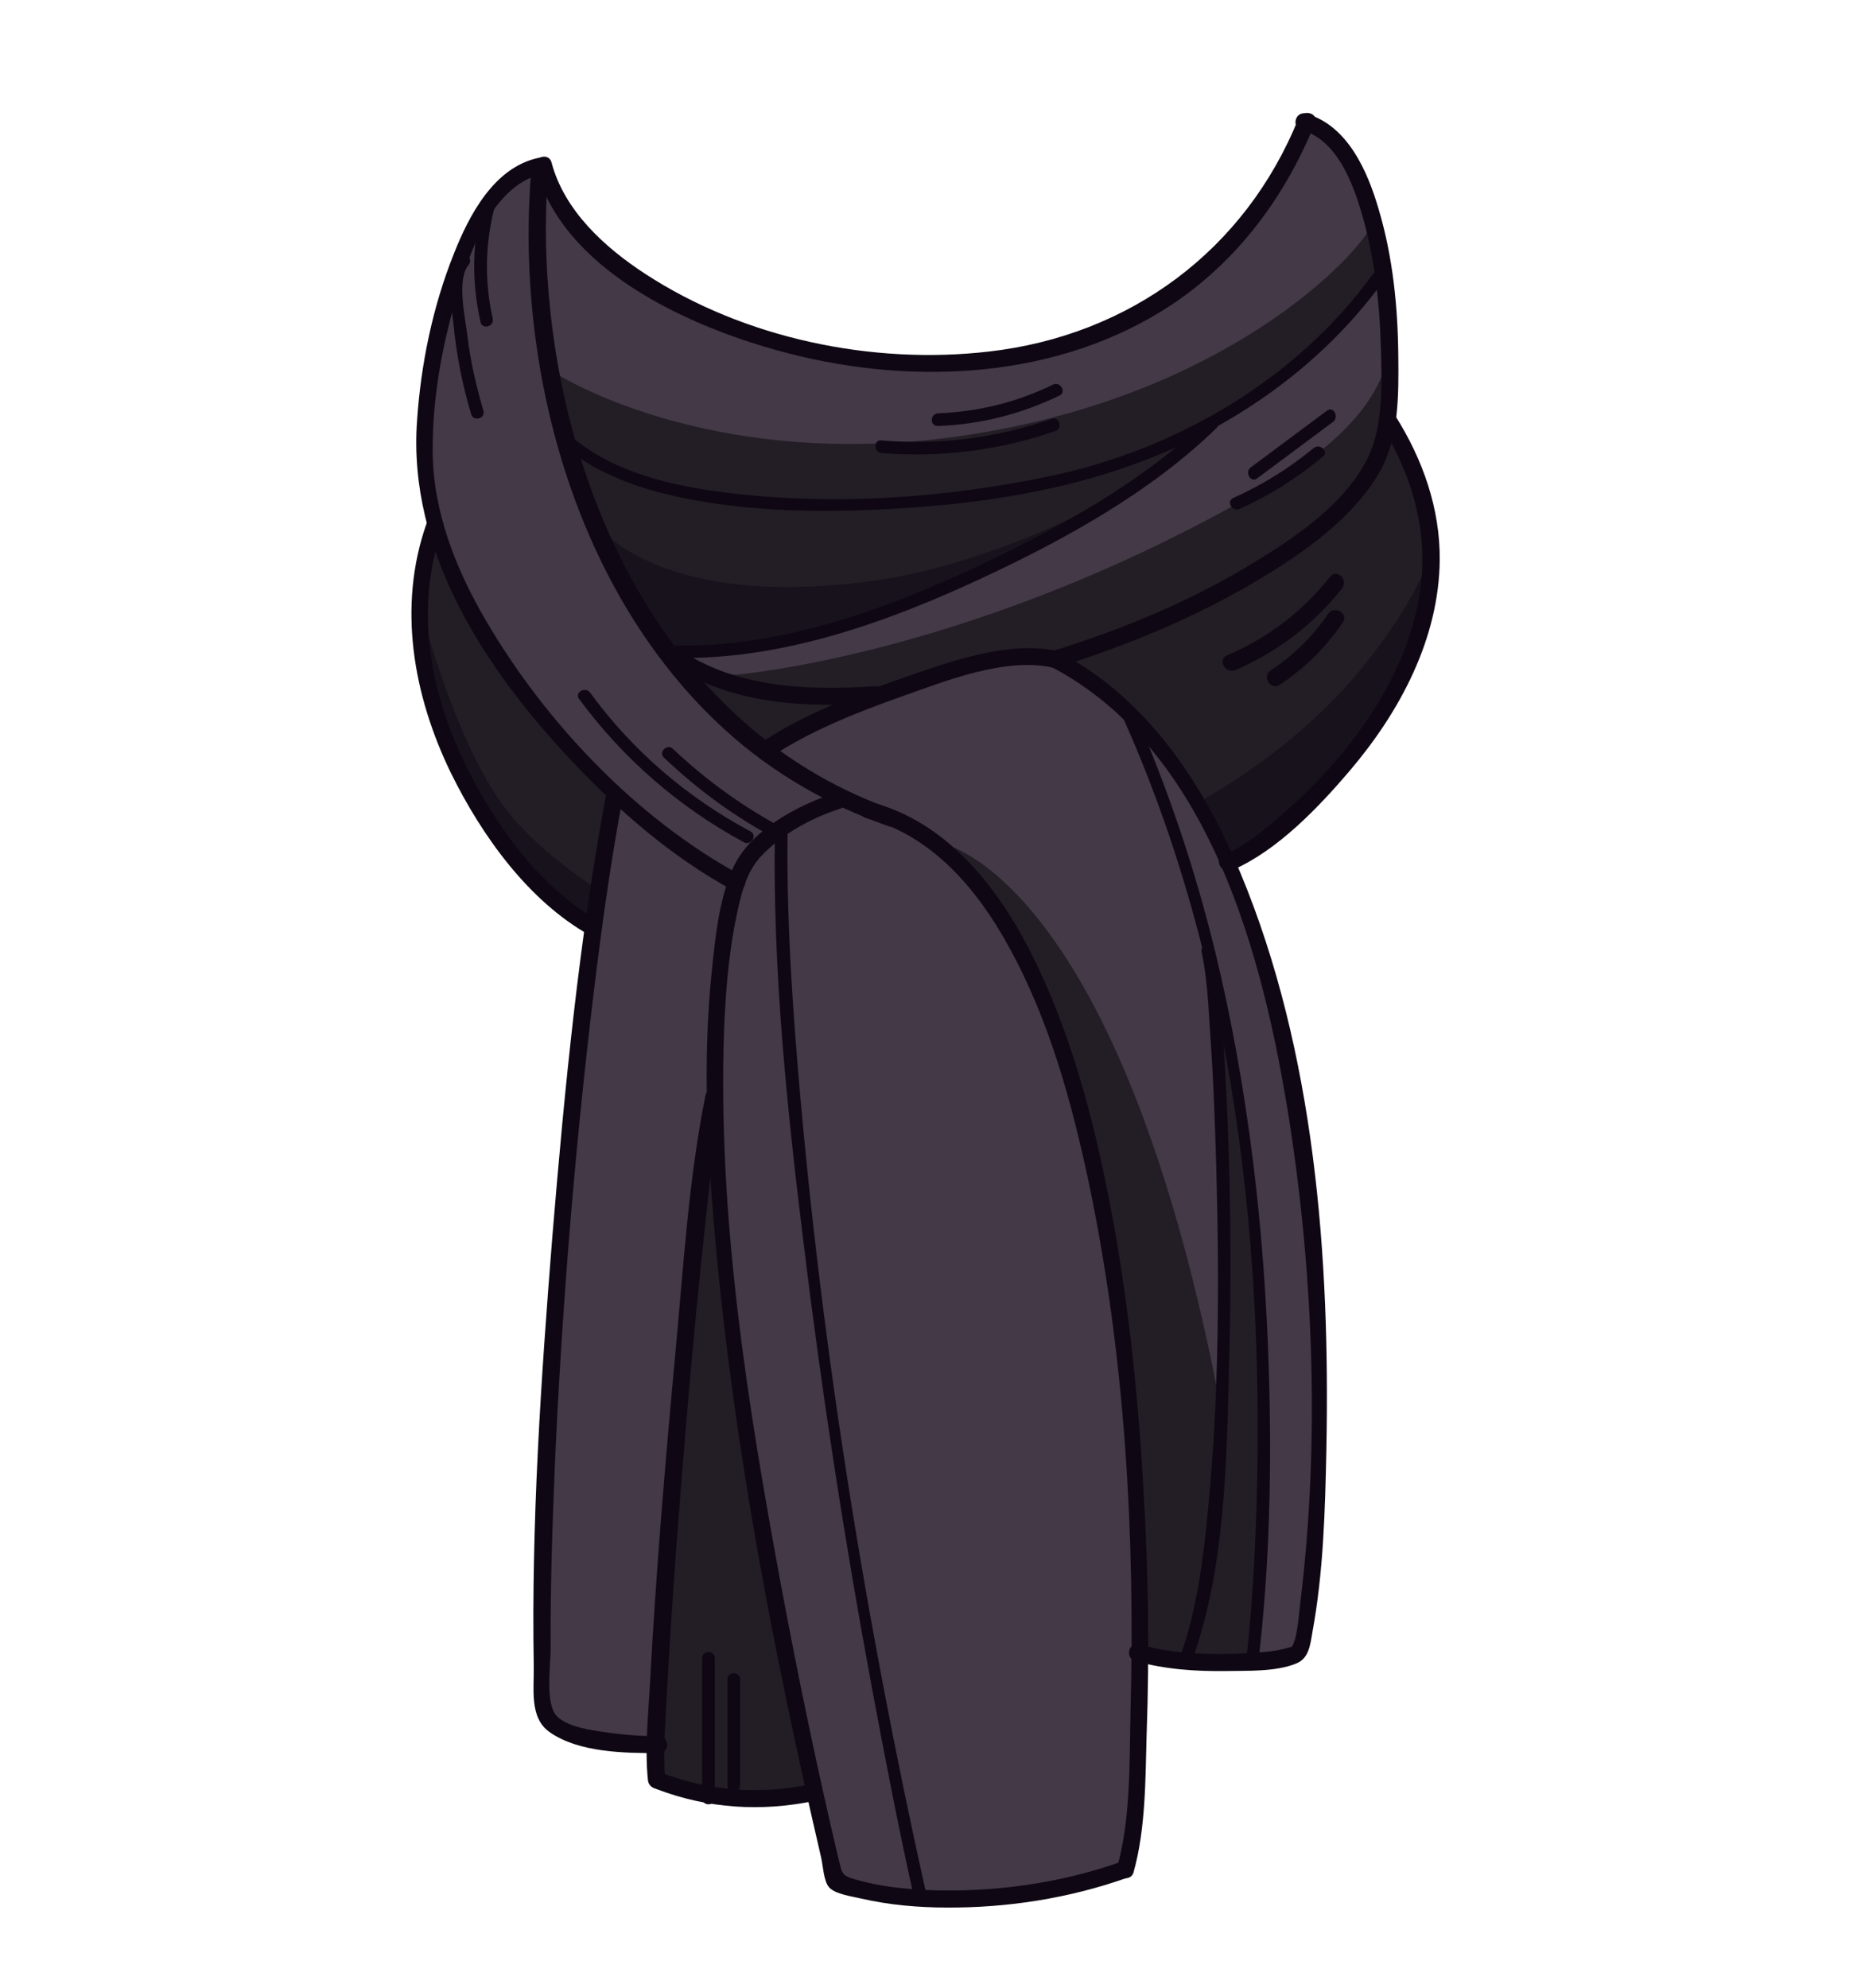 <?xml version="1.0" encoding="utf-8"?>
<!-- Generator: Adobe Illustrator 19.2.0, SVG Export Plug-In . SVG Version: 6.00 Build 0)  -->
<svg version="1.1" id="Layer_1" xmlns="http://www.w3.org/2000/svg" xmlns:xlink="http://www.w3.org/1999/xlink" x="0px" y="0px"
	 viewBox="0 0 440 470" style="enable-background:new 0 0 440 470;" xml:space="preserve">
<style type="text/css">
	.st0{fill:#433947;}
	.st1{fill:#231E26;}
	.st2{opacity:0.55;}
	.st3{fill:#0F0814;}
</style>
<g>
	<path class="st0" d="M318.8,181.9c11.8-13.8,20.9-30.9,21-49.4c0.1-12.1-3.9-23.5-10.3-33.7c0.6-4.9,0.6-9.9,0.5-14.6
		c-0.1-11.5-1.3-23.3-4.6-34.4c-2.4-8.2-6.5-18.2-15-21.7c-0.3-0.7-1.3-1-2.1-0.7c-1.2-0.1-1.9,1.3-1.4,2.2
		c-13,30.6-40,50.3-73.1,54.1c-27.7,3.2-58.1-3.1-81.5-18.4c-9.6-6.3-19.3-15-22.3-26.6c-0.3-1.1-1.4-1.3-2.2-0.9
		c-0.1,0-0.2,0-0.3,0c-10.4,2.1-16.2,13.5-19.8,22.4c-5,12.4-7.7,26-8.7,39.3c-0.6,8.3,0.3,16.5,2.3,24.3c-7,19.6-3.2,40.6,5.8,58.9
		c7,14.2,17.6,29.1,31.5,37.4c-3.3,23.9-5.5,48-7.5,72.1c-2.7,33.8-5,67.8-4.4,101.7c0.1,5-1.1,11.8,3.5,15.1
		c6.2,4.4,15.7,4.9,23.3,5c0,2.4,0.1,4.7,0.3,7.1c0.1,0.9,0.8,1.3,1.5,1.4c0.1,0.1,0.2,0.1,0.4,0.2c11.6,4.3,23.9,5.3,36,2.8
		c1,4.5,2,8.9,3.1,13.4c0.4,1.8,0.6,5.6,1.8,7.1c1.4,1.6,5.5,2,7.5,2.5c6.5,1.5,13.3,2.1,20,2.1c14.3,0.1,28.9-2.2,42.4-7
		c0.1,0,0.1-0.1,0.2-0.1c0.4-0.1,0.7-0.4,0.9-1c2.9-10.3,2.7-21.9,3.1-32.4c0.2-5.7,0.3-11.5,0.4-17.2c6.2,1.5,12.7,1.8,19,1.7
		c5-0.1,11.8,0.3,16.5-1.8c2.7-1.2,3-4.3,3.5-7c2.6-14.1,3-28.8,3.3-43.1c0.9-45.3-2.7-93.8-20.3-136.1c-0.2-0.6-0.5-1.2-0.8-1.8
		C302.4,200.1,311.7,190.3,318.8,181.9z"/>
	<g>
		<g>
			<path class="st1" d="M110.3,182.4c-8.4-16.5-12.3-35.5-7.4-53.5c6.2,18.9,18.9,36,32.4,50.4c2.7,2.9,5.5,5.7,8.5,8.5
				c-1.8,9.6-3.3,19.3-4.7,29C126.5,208.9,116.9,195.3,110.3,182.4z"/>
			<path class="st1" d="M156.7,419.8c-0.2-2-0.2-4-0.2-6c0.9-0.5,0.9-2,0.1-2.6c0.1-3.2,0.4-6.4,0.5-9.6c0.6-11.5,1.4-23,2.2-34.5
				c2-26.4,4.2-52.8,7.1-79.1c0.5-5,1.1-10,1.7-15c0.4,7.4,1,14.9,1.7,22.3c4,42.8,11.7,85.3,21.1,127.2
				C179.4,424.8,167.8,423.9,156.7,419.8z"/>
			<path class="st1" d="M304.1,192.4c-4,3.5-8.3,7.2-13.1,9.6c-8.3-18.4-20.3-35.6-37.9-45.9c15.4-5,30.5-11.4,44.4-19.8
				c10.4-6.3,21.7-14.1,28-24.8c1.5-2.6,2.5-5.4,3.2-8.3c5.9,10.5,9.1,22.2,7.8,34.5c-1.2,11.7-6.1,22.7-12.6,32.4
				C318.4,178.4,311.6,185.9,304.1,192.4z"/>
			<polygon class="st1" points="134.9,107.5 140.3,123.1 149.4,141.7 158.8,154.6 166.7,153.9 182.2,152 206.9,146 225.7,137.8 
				246.3,128.9 262.1,118.6 273.6,113 282.5,102 271.6,106.9 258,111.7 229.9,116.8 208.4,119.6 190.5,119.3 169.2,117.5 
				158.8,115.6 143.8,110.4 136.3,105.9 			"/>
			<path class="st1" d="M222.7,199.4c0,0,42.1,7.2,66.1,134.3c1.4,7.2,0.2-22,0.2-22V289l-0.7-34.8l-1.5-20.6l5.6,23.6l4,23.2
				l2.8,35l-0.7,38.5l-2.4,37.7l-18.8,0.7l-7.2-1.3l-1.5-37.8l-3.3-36.5l-4.8-31.5l-9.2-36.2l-7.5-19l-8.1-14.9L222.7,199.4z"/>
			<path class="st1" d="M130.1,87.5c0,0,36,24.2,96.8,15.6c66.3-9.5,97.5-46.5,97.7-50.8s3.8,10.7,3.8,10.7l-6.2,7.7l-16.7,17.4
				l-14.3,9.6l-12.5,7.5l-70.2,23.3l-54.6-6.6L134,106.1L130.1,87.5z"/>
			<path class="st1" d="M172.8,159.6c0,0,58.5-4.2,128.7-45.7c30.1-17.8,26.8-34.3,26.8-34.3l0.2,18l-1.7,19.5l-37.9,32l-38.2,6.3
				l-11.4,0.4l-28.7,6.7l-18.3,5.4L172.8,159.6z"/>
			<polygon class="st1" points="180.7,177.4 187.8,173.3 204.3,165.6 198.1,164 188.1,164 164.1,159.3 166.7,164.6 			"/>
		</g>
	</g>
	<g class="st2">
		<path class="st3" d="M282.5,190.1c0,0,22.1-11.4,38.4-30.9s18.7-32.2,18.7-32.2l-2.8,16.5l-6,14.4l-15,27.3L297.3,202l-7,2
			l-3.6-7.6L282.5,190.1z"/>
		<path class="st3" d="M98.1,138.8c0,0,8.5,35.7,21.7,52.7c7.5,9.7,20.4,18,20.4,18l-1.5,10.7l-9.8-11.5l-15.3-17.2l-9.1-18.5
			l-5.4-20.3L98.1,138.8z"/>
		<path class="st3" d="M140.3,123.1c0,0,13.4,20.9,64.6,14.4c28.4-3.6,55.3-18.5,55.3-18.5l-27.1,15.5l-42.7,16l-31.7,4.2L146,136.9
			L140.3,123.1z"/>
	</g>
	<g>
		<g>
			<path class="st3" d="M126.6,39.5c6.2,24,35.5,37.3,57.1,43.3c29.7,8.3,63.9,7.3,90.7-9.1c17-10.4,29.1-26.3,36.5-44.6
				c1-2.4-2.9-3.4-3.9-1.1c-12.6,31.2-39.9,51.3-73.2,55.1c-27.6,3.2-57.9-3.1-81.3-18.4c-9.5-6.2-19.1-14.9-22.1-26.3
				C129.8,36,126,37,126.6,39.5L126.6,39.5z"/>
		</g>
		<g>
			<path class="st3" d="M206.9,162.2c-16,1.1-33.7,0.4-47.1-9.3c-2.1-1.5-4.1,2-2,3.5c14,10.1,32.5,11,49.2,9.8
				C209.5,166,209.5,162,206.9,162.2L206.9,162.2z"/>
		</g>
		<g>
			<path class="st3" d="M307.7,30.7c8.4,2.4,12.1,12.4,14.3,19.9c3,10.3,4.2,21.1,4.5,31.8c0.2,8.2,0.6,18.2-3.1,25.8
				c-5.2,10.5-16.1,18.1-25.7,24c-15.2,9.5-31.8,16.4-48.9,21.7c-2.5,0.8-1.4,4.6,1.1,3.9c16.6-5.2,32.9-11.9,47.9-20.9
				c10.5-6.3,21.8-14.2,28.2-25c4.8-8.1,4.7-18.6,4.6-27.8c-0.1-11.6-1.3-23.4-4.6-34.5c-2.6-9-7.3-19.9-17.1-22.7
				C306.3,26.1,305.2,30,307.7,30.7L307.7,30.7z"/>
		</g>
		<g>
			<path class="st3" d="M125.7,39.2c-4.2,47,10,100.8,45.7,133.3c11.2,10.2,24.4,17.8,38.7,22.8c2.4,0.9,3.5-3,1.1-3.9
				c-49.7-17.4-75.5-67.4-81-117.1c-1.3-11.7-1.5-23.4-0.5-35.1C129.9,36.7,125.9,36.7,125.7,39.2L125.7,39.2z"/>
		</g>
		<g>
			<path class="st3" d="M127.4,37.3c-10.6,2.2-16.5,13.6-20.1,22.7c-5,12.5-7.8,26.1-8.7,39.5c-2.2,30.9,16.1,58.6,36.4,80.2
				c11.1,11.8,23.8,22.9,38.2,30.7c2.3,1.2,4.3-2.2,2-3.5c-24.6-13.3-46.3-36.2-60.3-60.2c-7.1-12.1-12.5-25.7-12.6-39.9
				c-0.1-12.2,2.1-24.5,5.5-36.2c3-10.3,8.4-27,20.6-29.5C130.9,40.6,129.9,36.8,127.4,37.3L127.4,37.3z"/>
		</g>
		<g>
			<path class="st3" d="M100.9,123.6c-7,19.7-3.2,40.9,5.8,59.3c7.2,14.6,18.2,30,32.6,38.1c2.2,1.3,4.3-2.2,2-3.5
				c-13.5-7.6-23.7-21.9-30.6-35.4c-9-17.8-12.9-38.3-6-57.5C105.6,122.3,101.7,121.2,100.9,123.6L100.9,123.6z"/>
		</g>
		<g>
			<path class="st3" d="M143.3,187.7c-6.4,34.5-9.8,69.5-12.7,104.5c-2.7,33.8-5,67.8-4.4,101.7c0.1,5.2-1.1,12.1,3.7,15.5
				c6.9,4.9,17.8,5,25.9,5c2.6,0,2.6-4,0-4c-4.1,0-8.3-0.3-12.4-0.9c-3.5-0.5-9.1-1.2-11.7-3.8c-2.9-2.9-1.5-12.2-1.5-16.1
				c-0.1-14.5,0.4-29.1,1-43.6c1.6-35.3,4.4-70.6,8.5-105.7c2-17.2,4.3-34.5,7.5-51.6C147.6,186.2,143.8,185.1,143.3,187.7
				L143.3,187.7z"/>
		</g>
		<g>
			<path class="st3" d="M155.5,423c11.9,4.5,24.5,5.3,37,2.7c2.5-0.5,1.5-4.4-1.1-3.9c-11.8,2.5-23.6,1.5-34.9-2.7
				C154.2,418.3,153.1,422.2,155.5,423L155.5,423z"/>
		</g>
		<g>
			<path class="st3" d="M197.6,187.4c-9,2.9-20.4,8.9-24.4,18c-3.2,7.4-4.1,16.2-4.9,24.1c-2.3,21.8-1,44,1,65.7
				c4.5,48.4,13.8,96.4,24.8,143.7c0.5,2,0.6,5.7,1.9,7.2c1.5,1.7,5.7,2.2,7.7,2.7c6.6,1.5,13.4,2.1,20.1,2.1
				c14.4,0.1,29-2.2,42.6-7c2.4-0.9,1.4-4.7-1.1-3.9c-11.8,4.2-24.3,6.4-36.7,6.8c-6,0.2-12.1,0-18.1-0.8c-2.9-0.4-5.7-1-8.5-1.8
				c-3.1-0.9-2.9-1.5-3.7-4.6c-5-21.1-9.4-42.3-13.4-63.6c-8.1-43.5-15.3-88.4-13.7-132.8c0.4-9.5,1.2-19.1,3.3-28.4
				c1.1-5,2.4-9.5,6.2-13.2c4.9-4.8,11.3-8.3,17.8-10.4C201.1,190.5,200.1,186.6,197.6,187.4L197.6,187.4z"/>
		</g>
		<g>
			<path class="st3" d="M204.8,193.4c15.4,4,26.1,16.6,33.5,30c9.7,17.4,15.1,37.1,19.2,56.5c8.5,40.7,10.9,83,9.8,124.5
				c-0.3,12,0.1,25.4-3.2,37.1c-0.7,2.5,3.2,3.5,3.9,1.1c2.9-10.3,2.8-22,3.1-32.5c0.7-19.7,0.4-39.4-0.8-59.1
				c-1.3-22.5-3.7-45-8-67.1c-3.9-20.1-9.3-40.4-18.6-58.8c-8-15.7-20-30.9-37.8-35.5C203.3,188.9,202.3,192.7,204.8,193.4
				L204.8,193.4z"/>
		</g>
		<g>
			<path class="st3" d="M248.3,157.5c37.9,19.7,50.5,69,56.6,107.8c5.7,36.9,7.1,75.8,2.6,113c-0.4,3-0.7,9-2.1,11
				c-0.3,0.5-0.1,0.1,0.2-0.1c0,0-1.3,0.4-1.8,0.5c-3,0.8-6.3,0.9-9.4,1.1c-8.3,0.4-17,0.2-25-2.1c-2.5-0.7-3.5,3.1-1.1,3.9
				c7,2,14.4,2.5,21.6,2.4c5.1-0.1,11.8,0.2,16.6-1.8c3-1.2,3.3-4.5,3.8-7.4c2.6-14.1,3-28.8,3.3-43.2c0.9-45.4-2.7-93.9-20.3-136.2
				c-8.8-21.2-22.2-41.5-43-52.3C248.1,152.9,246.1,156.4,248.3,157.5L248.3,157.5z"/>
		</g>
		<g>
			<path class="st3" d="M291.3,205.7c10.7-4.6,20.5-14.9,27.9-23.6c11.8-13.9,21-31.1,21.2-49.7c0.1-12.2-4-23.8-10.5-34.1
				c-1.4-2.2-4.8-0.2-3.5,2c7.1,11.3,11,24,9.6,37.4c-1.2,11.6-6.1,22.5-12.5,32.1c-5.5,8.2-12.3,15.7-19.8,22.2
				c-4.3,3.8-9.1,7.9-14.5,10.2C286.9,203.3,288.9,206.7,291.3,205.7L291.3,205.7z"/>
		</g>
		<g>
			<path class="st3" d="M292.1,158.4c9.9-4.3,18.5-10.8,25.2-19.3c1.6-2-1.2-4.8-2.8-2.8c-6.5,8.2-14.7,14.5-24.4,18.6
				C287.7,156,289.8,159.4,292.1,158.4L292.1,158.4z"/>
		</g>
		<g>
			<path class="st3" d="M157.3,421c-0.6-6.4,0-13,0.3-19.4c0.6-11.5,1.4-23,2.2-34.5c2-26.4,4.2-52.8,7.1-79.1
				c1-9.3,1.9-18.8,3.8-28c0.5-2.5-3.4-3.6-3.9-1.1c-4,19.9-5.2,40.5-7.1,60.7c-2.4,25.9-4.6,51.9-6,77.9
				c-0.4,7.7-1.3,15.7-0.5,23.4C153.6,423.5,157.6,423.5,157.3,421L157.3,421z"/>
		</g>
		<g>
			<path class="st3" d="M181.7,179.3c9.5-6.4,20.6-10.8,31.3-14.6c10.5-3.7,24.6-9.4,35.9-6.9c2.5,0.6,3.6-3.3,1.1-3.9
				c-11.7-2.6-25.7,2.6-36.7,6.4c-11.5,4-23.4,8.6-33.6,15.4C177.6,177.3,179.6,180.8,181.7,179.3L181.7,179.3z"/>
		</g>
		<g>
			<path class="st3" d="M302.5,161.9c6-3.9,11-8.9,15-14.8c1.4-2.1-2-4.1-3.5-2c-3.6,5.3-8.2,9.8-13.6,13.4
				C298.3,159.8,300.4,163.3,302.5,161.9L302.5,161.9z"/>
		</g>
		<g>
			<path class="st3" d="M132.9,105.1c8.8,7.6,20.4,11.2,31.7,13.2c13.8,2.5,28,2.8,42,2.2c26-1.1,52.2-5.1,75.7-16.8
				c17.6-8.8,33.2-21.3,44.8-37.3c1.1-1.6-1.5-3.1-2.6-1.5c-17.8,24.6-46.1,41.2-75.6,47.5c-24.9,5.3-51.5,7.2-76.8,4.1
				c-12.9-1.6-27-4.7-37.1-13.4C133.5,101.7,131.4,103.8,132.9,105.1L132.9,105.1z"/>
		</g>
		<g>
			<path class="st3" d="M159.5,155.5c25.2,0.6,50.3-8.4,72.8-18.9c19.5-9.1,39.8-20.3,55.3-35.4c1.4-1.3-0.7-3.5-2.1-2.1
				c-15.1,14.6-34.6,25.4-53.4,34.3c-22.4,10.6-47.5,19.7-72.6,19.2C157.6,152.4,157.6,155.4,159.5,155.5L159.5,155.5z"/>
		</g>
		<g>
			<path class="st3" d="M219,447.7c-14.7-65.9-25.5-133.4-30.8-200.7c-1.3-16.6-2.2-33.2-2-49.9c0-1.9-3-1.9-3,0
				c-0.5,32.1,2.8,64.2,6.7,96c4.3,35.4,9.7,70.6,16.2,105.6c3.1,16.6,6.3,33.2,10,49.8C216.5,450.4,219.4,449.6,219,447.7
				L219,447.7z"/>
		</g>
		<g>
			<path class="st3" d="M282,392.1c7.7-21.6,8-46.5,8.6-69.2c0.7-25.3,0.3-50.8-1.3-76.1c-0.5-7.5-0.7-15.3-2.3-22.6
				c-0.4-1.9-3.3-1.1-2.9,0.8c1.3,6.1,1.6,12.6,2,18.9c0.8,11.1,1.2,22.2,1.5,33.4c0.7,26.5,0.6,53.2-2,79.6
				c-1.1,11.6-2.6,23.5-6.5,34.5C278.5,393.1,281.4,393.9,282,392.1L282,392.1z"/>
		</g>
		<g>
			<path class="st3" d="M297.5,393c2.7-22.8,3.2-45.9,2.5-68.8c-1-33.2-4.8-66.5-12.6-98.9c-4.9-20-11.4-39.5-19.8-58.3
				c-0.8-1.8-3.4-0.2-2.6,1.5c27,59.6,34.4,127.6,31.9,192.5c-0.4,10.6-1.1,21.3-2.3,31.9C294.2,394.9,297.2,394.9,297.5,393
				L297.5,393z"/>
		</g>
		<g>
			<path class="st3" d="M169,425c0,0,0-22,0-33c0-2-3-2-3,0c0,11,0,22,0,33C166,427,169,427,169,425C169,425,169,427,169,425z"/>
		</g>
		<g>
			<path class="st3" d="M175,422c0,0,0-16,0-25c0-2-3-2-3,0c0,9,0,17,0,25C172,424,175,424,175,422C175,422,175,424,175,422z"/>
		</g>
		<g>
			<path class="st3" d="M177.4,196.5c-15-8-27.9-19.1-37.9-32.8c-1.1-1.5-3.7,0-2.6,1.5c10.4,14.1,23.6,25.6,39,33.9
				C177.6,200,179.2,197.4,177.4,196.5L177.4,196.5z"/>
		</g>
		<g>
			<path class="st3" d="M185.4,195.9c-9.6-5.1-18.4-11.4-26.3-18.9c-1.4-1.3-3.5,0.8-2.1,2.1c8.1,7.7,17,14.2,26.9,19.4
				C185.6,199.3,187.2,196.8,185.4,195.9L185.4,195.9z"/>
		</g>
		<g>
			<path class="st3" d="M114.1,47.9c-2.5,9.3-2.6,18.8-0.5,28.2c0.4,1.9,3.3,1.1,2.9-0.8c-2-8.9-1.8-17.8,0.5-26.6
				C117.5,46.8,114.6,46,114.1,47.9L114.1,47.9z"/>
		</g>
		<g>
			<path class="st3" d="M108.6,60.5c-3.4,4.1-1.9,11.2-1.4,16c0.7,7.3,2.1,14.4,4.2,21.4c0.5,1.8,3.4,1.1,2.9-0.8
				c-1.7-5.8-3.1-11.8-3.8-17.8c-0.5-4.2-2.6-13.2,0.3-16.7C112,61.2,109.9,59,108.6,60.5L108.6,60.5z"/>
		</g>
		<g>
			<path class="st3" d="M208.4,107.1c14,1.1,27.8-0.6,41.1-5.2c1.8-0.6,1-3.5-0.8-2.9c-13,4.5-26.5,6.3-40.3,5.1
				C206.5,103.9,206.5,106.9,208.4,107.1L208.4,107.1z"/>
		</g>
		<g>
			<path class="st3" d="M221.8,100.7c10.1-0.4,19.6-2.8,28.7-7.2c1.7-0.8,0.2-3.4-1.5-2.6c-8.6,4.2-17.6,6.4-27.2,6.8
				C219.8,97.8,219.8,100.8,221.8,100.7L221.8,100.7z"/>
		</g>
		<g>
			<path class="st3" d="M313.7,97.1c-6,4.5-12,8.9-18,13.4c-1.5,1.1,0,3.7,1.5,2.6c6-4.5,12-8.9,18-13.4
				C316.7,98.5,315.2,95.9,313.7,97.1L313.7,97.1z"/>
		</g>
		<g>
			<path class="st3" d="M310.6,105.9c-5.8,4.8-12.1,8.7-19,11.8c-1.8,0.8-0.2,3.4,1.5,2.6c7.1-3.2,13.6-7.3,19.6-12.3
				C314.3,106.8,312.1,104.7,310.6,105.9L310.6,105.9z"/>
		</g>
	</g>
</g>
</svg>
